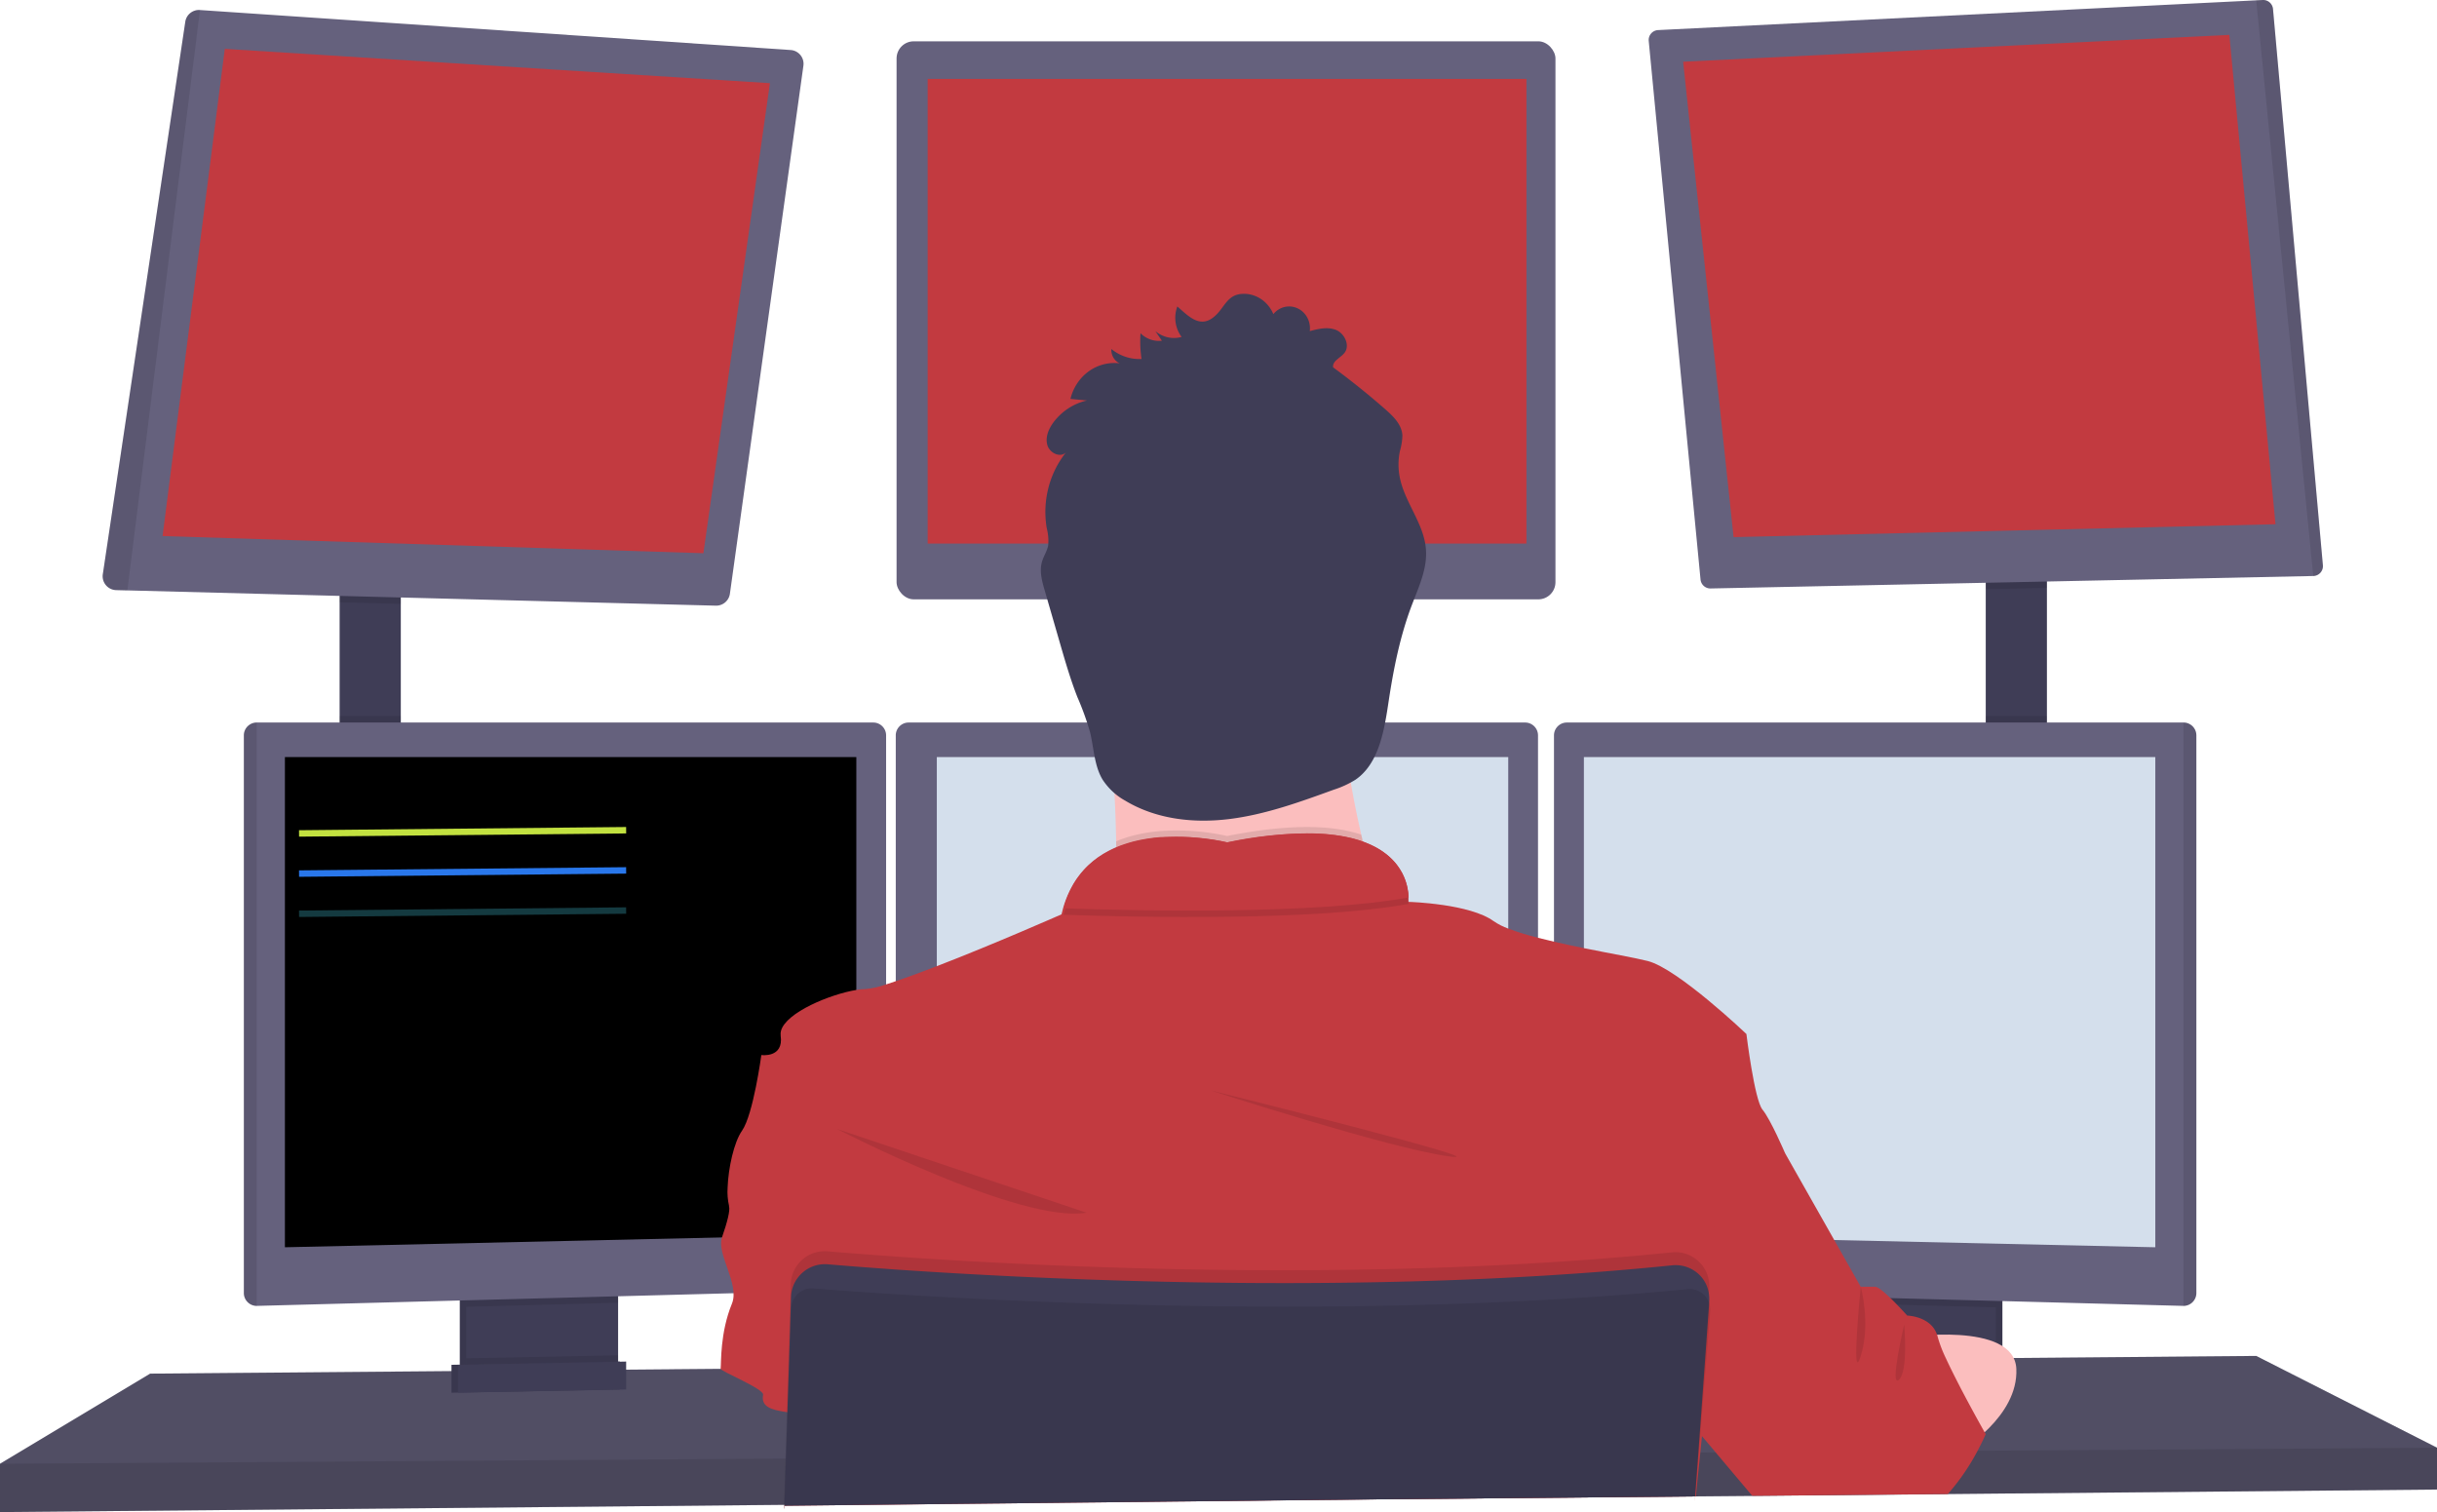 <svg
   xmlns="http://www.w3.org/2000/svg"
   id="59725d3d-bdd8-4af0-9b66-49b8d09410bc"
   data-name="Layer 1"
   width="757"
   height="469.664"
   viewBox="0 0 757 469.664">
  <defs
     id="defs1611">
       only_selected=&quot;false&quot;
       apply_with_weight=&quot;true&quot;
       apply_no_weight=&quot;true&quot;
       helper_size=&quot;0&quot;
       steps=&quot;2&quot;
       weight=&quot;33.333333&quot;
       lpeversion=&quot;1&quot;
       is_visible=&quot;true&quot;
       id=&quot;path-effect921&quot;
       effect=&quot;bspline&quot; /&gt;
    <linearGradient
   id="dff037aa-d578-4bab-81e7-399360663117"
   x1="597.75"
   y1="725.44"
   x2="597.75"
   y2="347.69"
   gradientUnits="userSpaceOnUse">
  <stop
     offset="0"
     stop-color="gray"
     stop-opacity="0.25"
     id="stop1604" />
  <stop
     offset="0.54"
     stop-color="gray"
     stop-opacity="0.12"
     id="stop1606" />
  <stop
     offset="1"
     stop-color="gray"
     stop-opacity="0.1"
     id="stop1608" />
</linearGradient>
</defs>
  <title
     id="title1613">programming</title>
  <rect
     x="105.5"
     y="181.844"
     width="19"
     height="57.66"
     fill="#3f3d56"
     id="rect1631" />
  <rect
     x="616.83"
     y="178.844"
     width="19"
     height="61"
     fill="#3f3d56"
     id="rect1633" />
  <polygon
     transform="translate(-106.1,-83.986)"
     points="711.18,548.05 709.56,548.08 651.82,548.61 650.44,548.63 632.89,548.78 632.37,548.78 525.39,549.77 349.78,551.4 349.63,551.4 304.98,551.82 304.5,551.83 106.1,553.65 106.1,538.65 152.75,510.65 246.35,509.87 248.35,509.86 249.01,509.85 251.01,509.82 295.95,509.45 297.96,509.44 298.6,509.43 300.6,509.42 315.01,509.3 315.39,509.29 350.94,508.99 351.23,508.99 628.63,506.65 635.42,506.6 636.1,506.6 641.28,506.55 678.93,506.24 680.93,506.21 682.78,506.19 683.74,506.19 695.45,506.1 697.77,506.07 700.88,506.05 710.63,505.96 726.1,505.83 728.1,505.81 731.58,505.79 732.23,505.79 806.94,505.15 863.1,533.65 863.1,546.65 "
     fill="#65617d"
     id="polygon1635" />
  <polygon
     transform="translate(-106.1,-83.986)"
     points="711.18,548.05 709.56,548.08 651.82,548.61 650.44,548.63 632.89,548.78 632.37,548.78 525.39,549.77 349.78,551.4 349.63,551.4 304.98,551.82 304.5,551.83 106.1,553.65 106.1,538.65 152.75,510.65 246.35,509.87 248.35,509.86 249.01,509.85 251.01,509.82 295.95,509.45 297.96,509.44 298.6,509.43 300.6,509.42 315.01,509.3 315.39,509.29 350.94,508.99 351.23,508.99 628.63,506.65 635.42,506.6 636.1,506.6 641.28,506.55 678.93,506.24 680.93,506.21 682.78,506.19 683.74,506.19 695.45,506.1 697.77,506.07 700.88,506.05 710.63,505.96 726.1,505.83 728.1,505.81 731.58,505.79 732.23,505.79 806.94,505.15 863.1,533.65 863.1,546.65 "
     opacity="0.2"
     id="polygon1637" />
  <path
     d="m 190,399.674 v 24.49 a 6.13,6.13 0 0 1 -3.5,5.54 6,6 0 0 1 -2.5,0.6 l -34.9,0.74 a 6,6 0 0 1 -2.7,-0.57 6.12,6.12 0 0 1 -3.57,-5.57 v -25.23 z"
     fill="#3f3d56"
     id="path1639" />
  <path
     d="m 190,399.674 v 24.49 a 6.13,6.13 0 0 1 -3.5,5.54 6,6 0 0 1 -2.5,0.6 l -34.9,0.74 a 6,6 0 0 1 -2.7,-0.57 6.12,6.12 0 0 1 -3.57,-5.57 v -25.23 z"
     opacity="0.1"
     id="path1641" />
  <path
     d="m 192,399.674 v 24.49 a 6.13,6.13 0 0 1 -3.5,5.54 6,6 0 0 1 -2.5,0.6 l -34.9,0.74 a 6,6 0 0 1 -2.7,-0.57 6.12,6.12 0 0 1 -3.57,-5.57 v -25.23 z"
     fill="#3f3d56"
     id="path1643" />
  <rect
     x="574.83"
     y="399.674"
     width="47.17"
     height="31.5"
     fill="#3f3d56"
     id="rect1645" />
  <rect
     x="574.83"
     y="399.674"
     width="47.17"
     height="31.5"
     opacity="0.1"
     id="rect1647" />
  <rect
     x="572.83"
     y="399.674"
     width="47.17"
     height="31.5"
     fill="#3f3d56"
     id="rect1649" />
  <polygon
     transform="translate(-106.1,-83.986)"
     points="211.6,271.06 211.6,265.82 230.6,265.82 230.6,271.55 "
     opacity="0.1"
     id="polygon1651" />
  <path
     d="M 249.56,20.414 226.73,184.414 a 4.3,4.3 0 0 1 -4.37,3.71 l -182.8,-4.74 -3.47,-0.09 a 4.3,4.3 0 0 1 -4.16,-4.87 L 57.56,6.744 a 4.3,4.3 0 0 1 4.54,-3.63 L 245.56,15.534 a 4.29,4.29 0 0 1 4,4.88 z"
     fill="#65617d"
     id="path1653" />
  <polygon
     transform="translate(-106.1,-83.986)"
     points="324.6,255.82 345.26,109.82 175.93,99.16 156.6,250.49 "
     fill="#6c63ff"
     id="polygon1655"
     style="fill:#c23a40;fill-opacity:1" />
  <rect
     x="278.5"
     y="12.834"
     width="204.67"
     height="173.33"
     rx="5.33"
     ry="5.33"
     fill="#65617d"
     id="rect1657" />
  <rect
     x="288.16"
     y="24.504"
     width="186"
     height="144.33"
     fill="#6c63ff"
     id="rect1659"
     style="fill:#c23a40;fill-opacity:1" />
  <g
     id="g1029"
     transform="matrix(0.23,0,0,0.25,327.575,93.187)">
    <g
       id="g965">
      <g
         id="g963">
        <g
           id="g961">
          <path
             id="path947"
             d="m 46.273,329.149 h 54.191 c 5.247,0 9.5,-4.253 9.5,-9.5 0,-5.247 -4.253,-9.5 -9.5,-9.5 H 46.273 c -5.247,0 -9.5,4.253 -9.5,9.5 0,5.247 4.253,9.5 9.5,9.5 z" />
          <path
             id="path949"
             d="m 143.043,329.149 h 12.58 c 5.247,0 9.5,-4.253 9.5,-9.5 0,-5.247 -4.253,-9.5 -9.5,-9.5 h -12.58 c -5.247,0 -9.5,4.253 -9.5,9.5 0,5.247 4.253,9.5 9.5,9.5 z" />
          <path
             id="path951"
             d="m 324.003,329.149 h 54.192 c 5.246,0 9.5,-4.253 9.5,-9.5 0,-5.247 -4.253,-9.5 -9.5,-9.5 h -54.192 c -5.247,0 -9.5,4.253 -9.5,9.5 0,5.247 4.253,9.5 9.5,9.5 z" />
          <path
             id="path953"
             d="m 420.774,329.149 h 12.58 c 5.246,0 9.5,-4.253 9.5,-9.5 0,-5.247 -4.253,-9.5 -9.5,-9.5 h -12.58 c -5.247,0 -9.5,4.253 -9.5,9.5 0,5.247 4.253,9.5 9.5,9.5 z" />
          <path
             id="path957"
             d="m 486.393,283.706 c -35.327,-1.736 -25.095,-1.698 -42.215,-1.971 -14.937,-0.238 -50.949,-0.293 -152.959,-7.391 -13.207,-11.882 -30.093,-18.386 -47.973,-18.386 -17.879,0 -34.765,6.505 -47.972,18.386 l -197.149,2.978 c -3.588,10.171 -0.161,-13.138 -0.11,71.027 0,24.097 21.589,43.7 45.685,43.7 h 121.27 c 24.096,0 43.7,-19.603 43.7,-43.7 v -60.475 c 9.609,-8.348 21.742,-12.917 34.576,-12.917 12.793,0 24.89,4.54 34.484,12.837 v 60.555 c 0,24.097 19.604,43.7 43.7,43.7 H 442.7 c 24.096,0 43.7,-19.603 43.7,-43.7 v -64.505 c 0,-0.047 -0.006,-0.092 -0.007,-0.138 z M 189.67,348.349 c 0,13.62 -11.08,24.7 -24.7,24.7 H 43.7 c -13.62,0 -24.7,-11.08 -24.7,-24.7 v -55.005 h 170.67 z m 277.73,0 c 0,13.62 -11.08,24.7 -24.7,24.7 H 321.43 c -13.62,0 -24.7,-11.08 -24.7,-24.7 V 293.344 H 467.4 Z" />
        </g>
      </g>
    </g>
    <g
       id="g967" />
    <g
       id="g969" />
    <g
       id="g971" />
    <g
       id="g973" />
    <g
       id="g975" />
    <g
       id="g977" />
    <g
       id="g979" />
    <g
       id="g981" />
    <g
       id="g983" />
    <g
       id="g985" />
    <g
       id="g987" />
    <g
       id="g989" />
    <g
       id="g991" />
    <g
       id="g993" />
    <g
       id="g995" />
  </g>
  <polygon
     transform="translate(-106.1,-83.986)"
     points="722.93,267 722.93,262.82 741.93,262.82 741.93,266.61 "
     opacity="0.1"
     id="polygon1661" />
  <path
     d="m 721.56,175.634 a 3.08,3.08 0 0 1 -3,3.28 l -187.2,3.87 a 3.08,3.08 0 0 1 -3.13,-2.79 L 512.14,12.714 a 3.08,3.08 0 0 1 2.92,-3.37 l 185.78,-9.24 2,-0.1 a 3.07,3.07 0 0 1 3.22,2.8 z"
     fill="#65617d"
     id="path1663" />
  <polygon
     transform="translate(-106.1,-83.986)"
     points="812.93,246.82 644.6,250.82 628.93,103.16 798.6,94.82 "
     fill="#6c63ff"
     id="polygon1665"
     style="fill:#c23a40;fill-opacity:1" />
  <path
     d="m 721.56,175.634 a 3.08,3.08 0 0 1 -3,3.28 L 700.84,0.104 l 2,-0.1 a 3.07,3.07 0 0 1 3.22,2.8 z"
     opacity="0.1"
     id="path1667" />
  <path
     d="M 62.13,3.104 39.56,183.384 l -3.47,-0.09 a 4.3,4.3 0 0 1 -4.16,-4.87 L 57.56,6.744 a 4.3,4.3 0 0 1 4.57,-3.64 z"
     opacity="0.1"
     id="path1669" />
  <rect
     x="105.5"
     y="222.424"
     width="19"
     height="17.08"
     opacity="0.1"
     id="rect1671" />
  <polygon
     transform="translate(-106.1,-83.986)"
     points="250.93,489.88 250.93,483.65 298.1,483.65 298.1,488.62 "
     opacity="0.1"
     id="polygon1673" />
  <path
     d="m 275.25,228.374 v 168.2 a 4,4 0 0 1 -3.85,3.95 l -191.65,5.1 H 79.7 a 4,4 0 0 1 -3.95,-3.95 v -173.3 a 4,4 0 0 1 3.95,-3.95 h 191.6 a 4,4 0 0 1 3.95,3.95 z"
     fill="#65617d"
     id="path1675" />
  <path
     d="m 79.75,224.424 v 181.2 H 79.7 a 4,4 0 0 1 -3.95,-3.95 v -173.3 a 4,4 0 0 1 3.95,-3.95 z"
     opacity="0.1"
     id="path1677" />
  <polygon
     transform="translate(-106.1,-83.986)"
     points="372.1,467.4 194.6,471.4 194.6,319.15 372.1,319.15 "
     fill="#d4dfec"
     id="polygon1679"
     style="fill:#000000;fill-opacity:1" />
  <rect
     x="616.83"
     y="222.424"
     width="19"
     height="17.42"
     opacity="0.1"
     id="rect1681" />
  <polygon
     transform="translate(-106.1,-83.986)"
     points="678.93,488.8 678.93,483.65 726.1,483.65 726.1,490.06 "
     opacity="0.1"
     id="polygon1683" />
  <path
     d="m 682.25,228.374 v 173.3 a 4,4 0 0 1 -4,3.95 v 0 l -191.69,-5.1 a 4,4 0 0 1 -3.85,-3.95 v -168.2 a 4,4 0 0 1 3.95,-3.95 h 191.6 a 4,4 0 0 1 3.99,3.95 z"
     fill="#65617d"
     id="path1685" />
  <path
     d="m 682.25,228.374 v 173.3 a 4,4 0 0 1 -4,3.95 v 0 -181.2 0 a 4,4 0 0 1 4,3.95 z"
     opacity="0.1"
     id="path1687" />
  <polygon
     transform="translate(-106.1,-83.986)"
     points="598.1,467.4 775.6,471.4 775.6,319.15 598.1,319.15 "
     fill="#d4dfec"
     id="polygon1689" />
  <path
     d="m 477.75,228.374 v 168.2 a 4,4 0 0 1 -3.85,3.95 l -191.65,5.1 v 0 a 4,4 0 0 1 -4,-3.95 v -173.3 a 4,4 0 0 1 3.95,-3.95 h 191.6 a 4,4 0 0 1 3.95,3.95 z"
     fill="#65617d"
     id="path1691" />
  <polygon
     transform="translate(-106.1,-83.986)"
     points="574.6,467.4 397.1,471.4 397.1,319.15 574.6,319.15 "
     fill="#d4dfec"
     id="polygon1693" />
  <polygon
     transform="translate(-106.1,-83.986)"
     points="711.18,548.05 709.56,548.08 651.82,548.61 650.44,548.63 632.89,548.78 632.37,548.78 525.39,549.77 349.78,551.4 349.63,551.4 304.98,551.82 304.5,551.83 106.1,553.65 106.1,538.65 308.61,537.32 309.09,537.32 350.08,537.04 350.27,537.04 633.35,535.17 633.64,535.17 633.81,535.16 634.28,535.16 639.07,535.13 640.53,535.13 715.02,534.63 719.42,534.61 720.4,534.6 863.1,533.65 863.1,546.65 "
     opacity="0.1"
     id="polygon1695" />
  <ellipse
     style="stroke-width:1.112"
     fill="#fbbebe"
     id="circle1697"
     ry="63.438"
     rx="51.33"
     cy="188.701"
     cx="381.16" />
  <path
     d="m 432.5,293.174 c 0,0 -99.5,12 -90,0 3.44,-4.34 4.39,-17.2 4.2,-31.85 -0.06,-4.45 -0.22,-9.06 -0.45,-13.65 -1.1,-22 -3.75,-43.5 -3.75,-43.5 0,0 87,-41 77,-8.5 -4,13.13 -2.69,31.57 0.35,48.88 0.89,5.05 1.92,10 3,14.7 a 344.67,344.67 0 0 0 9.65,33.92 z"
     fill="#fbbebe"
     id="path1701" />
  <path
     d="m 432.5,293.174 c 0,0 -99.5,12 -90,0 3.44,-4.34 4.39,-17.2 4.2,-31.85 15.17,-6.48 34.47,-1.65 34.47,-1.65 20.32,-4.05 33.35,-3.26 41.68,-0.42 a 344.67,344.67 0 0 0 9.65,33.92 z"
     opacity="0.1"
     id="path1703" />
  <path
     d="m 243.64,468.544 v -0.84 l 175.62,-1.91 107,-1 h 0.3 l -0.11,1.48 0.15,-1.48 h 0.19 v -0.17 l 1.37,-13.45 0.52,-5.09 0.16,-1.59 0.14,-1.33 6.18,-20.61 6.18,-20.58 5.2,-17.33 7.94,-26.48 c 0,0 -4.5,-10.5 -7,-13.5 -2.5,-3 -5,-23.5 -5,-23.5 0,0 -21.34,-20.33 -30.67,-22.67 -3.91,-1 -11.63,-2.33 -19.83,-4 -3.07,-0.62 -6.22,-1.28 -9.25,-2 -1.71,-0.39 -3.39,-0.8 -5,-1.21 -3.134,-0.783 -6.222,-1.737 -9.25,-2.86 -1.588,-0.577 -3.099,-1.346 -4.5,-2.29 -7.35,-5.39 -25.77,-6 -26.48,-6 v 0 c -0.002,-0.023 -0.002,-0.047 0,-0.07 v -0.09 c 0.026,-0.42 0.026,-0.84 0,-1.26 0,-0.4 0,-0.87 -0.09,-1.4 0,-0.16 0,-0.33 -0.07,-0.5 -0.05,-0.36 -0.11,-0.74 -0.2,-1.14 -0.03,-0.179 -0.07,-0.356 -0.12,-0.53 -0.29,-1.205 -0.709,-2.375 -1.25,-3.49 -0.07,-0.16 -0.16,-0.33 -0.24,-0.49 -0.49,-0.924 -1.059,-1.804 -1.7,-2.63 -0.13,-0.17 -0.27,-0.35 -0.42,-0.52 -0.819,-0.966 -1.73,-1.85 -2.72,-2.64 -0.27,-0.21 -0.55,-0.43 -0.84,-0.63 -0.162,-0.131 -0.332,-0.252 -0.51,-0.36 l -0.89,-0.58 -0.83,-0.48 c -0.73,-0.4 -1.5,-0.79 -2.34,-1.16 -0.26,-0.12 -0.54,-0.23 -0.82,-0.34 -0.28,-0.11 -0.72,-0.28 -1.09,-0.42 h -0.06 l -0.75,-0.3 c -0.57,-0.19 -1.15,-0.36 -1.76,-0.53 l -0.93,-0.24 -1,-0.23 -1,-0.21 c -1,-0.2 -2.07,-0.38 -3.19,-0.52 l -1.14,-0.14 -1.17,-0.12 -1.21,-0.1 -1.72,-0.1 -2,-0.07 c -8.821,-8.2e-4 -17.617,0.934 -26.24,2.79 -5.991,-1.333 -12.127,-1.898 -18.26,-1.68 h -0.87 l -1,0.06 h -0.64 l -1.29,0.12 c -0.43,0 -0.87,0.09 -1.3,0.15 -0.43,0.06 -0.88,0.11 -1.31,0.18 l -0.66,0.11 c -0.65,0.11 -1.31,0.23 -2,0.37 -0.22,0.04 -0.44,0.09 -0.66,0.15 -0.87,0.19 -1.74,0.42 -2.6,0.68 -0.43,0.12 -0.86,0.26 -1.29,0.41 -0.22,0.06 -0.43,0.14 -0.64,0.22 l -0.64,0.23 -0.63,0.25 -0.75,0.3 c -0.38,0.16 -0.75,0.33 -1.12,0.51 -0.21,0.09 -0.42,0.19 -0.62,0.3 -0.2,0.11 -0.41,0.2 -0.6,0.31 -2.261,1.168 -4.351,2.642 -6.21,4.38 l -0.51,0.49 -0.5,0.51 c -0.17,0.17 -0.33,0.35 -0.49,0.53 -0.652,0.712 -1.26,1.464 -1.82,2.25 -0.16,0.21 -0.31,0.42 -0.46,0.64 -0.635,0.936 -1.209,1.911 -1.72,2.92 -0.13,0.24 -0.25,0.49 -0.37,0.73 -0.816,1.689 -1.485,3.446 -2,5.25 -0.187,0.667 -0.357,1.333 -0.51,2 0,0 -21.17,9.34 -38.73,16.1 -4.67,1.8 -9.07,3.43 -12.75,4.66 -1.07,0.36 -2.07,0.69 -3,1 -2.018,0.729 -4.116,1.213 -6.25,1.44 -1.006,0.017 -2.009,0.11 -3,0.28 -8.07,1.31 -21.9,7 -23.41,12.71 -0.123,0.456 -0.157,0.931 -0.1,1.4 v 0.11 c 1,7 -6,6 -6,6 0,0 -2.5,18.5 -6,23.5 -2.53,3.6 -4.26,11.63 -4.48,17.69 v 0 c -0.126,1.888 0.022,3.784 0.44,5.63 v 0.14 c 0.4,1.34 -0.56,5 -2.19,9.69 -1.77,5.15 5.577,14.528 3.097,20.568 -3.74,9.12 -3.289,18.393 -3.509,20.213 -0.09,0.81 13.547,6.231 13.188,8.101 -1.46,7.62 14.161,3.269 12.561,9.139 -1.19,4.38 17.926,-5.503 16.736,-1.383 0,0.12 9.857,-5.716 9.827,-5.606 L 243.56,467.704 v 0.84 h 0.14 z"
     fill="#6c63ff"
     id="path1705"
     style="fill:#c23a40;fill-opacity:1" />
  <path
     d="m 260,350.674 c 0,0 57,29.5 77.5,26 z"
     opacity="0.1"
     id="path1707" />
  <path
     d="m 376,338.674 c 0,0 55.5,18 74,20.5 18.5,2.5 -74,-20.5 -74,-20.5 z"
     opacity="0.1"
     id="path1709" />
  <path
     d="m 437.56,280.754 c -29,5.34 -83.6,4.19 -107.2,3.38 8.65,-31 50.83,-20.46 50.83,-20.46 52.21,-10.42 56.21,11.2 56.37,17.08 z"
     opacity="0.1"
     id="path1711" />
  <path
     d="m 437.56,278.754 c -29,5.34 -83.6,4.19 -107.2,3.38 8.65,-31 50.83,-20.46 50.83,-20.46 52.21,-10.42 56.21,11.2 56.37,17.08 z"
     fill="#6c63ff"
     id="path1713"
     style="fill:#c23a40;fill-opacity:1" />
  <path
     d="m 591.5,415.424 c 0,0 34.16,-5.25 34.83,9.75 0.67,15 -17.42,25.48 -17.42,25.48 z"
     fill="#fbbebe"
     id="path1715" />
  <path
     style="stroke-width:1.006"
     d="m 367.043,104.659 a 9.284,9.766 0 0 1 -8.157,-1.805 l 2.039,2.98 a 8.304,8.735 0 0 1 -6.647,-2.32 33.412,35.145 0 0 0 0.314,7.992 14.236,14.974 0 0 1 -9.373,-3.094 4.333,4.558 0 0 0 2.588,4.445 14.059,14.788 0 0 0 -15.294,11.045 l 5.118,0.495 a 18.108,19.047 0 0 0 -10.235,6.569 c -1.569,2.062 -2.765,4.702 -2.078,7.219 0.686,2.516 4,4.125 5.804,2.331 a 27.393,28.813 0 0 0 -5.98,23.502 14.186,14.922 0 0 1 0.451,5.424 c -0.324,1.702 -1.343,3.176 -1.853,4.837 -0.98,3.011 -0.049,6.28 0.824,9.281 l 4.598,15.902 c 1.667,5.744 3.324,11.498 5.5,17.057 a 80.472,84.645 0 0 1 3.922,10.838 c 1.235,4.991 1.284,10.457 3.922,14.819 a 19.54,20.553 0 0 0 7.039,6.528 c 9.696,5.837 21.412,7.074 32.51,5.672 11.098,-1.403 21.745,-5.27 32.304,-9.106 a 30.393,31.969 0 0 0 6.706,-3.094 c 7.304,-5.032 8.931,-15.324 10.294,-24.389 1.52,-10.106 3.549,-20.192 7.147,-29.7 2.137,-5.662 4.902,-11.406 4.431,-17.469 -0.598,-8.054 -6.657,-14.582 -8.157,-22.502 a 18.628,19.594 0 0 1 0.069,-8.013 17.314,18.212 0 0 0 0.775,-4.847 c -0.167,-3.321 -2.755,-5.878 -5.186,-8.013 q -7.912,-6.951 -16.334,-13.138 c -0.284,-2.062 2.382,-2.949 3.588,-4.579 1.706,-2.3 -0.059,-5.95 -2.647,-7.023 -2.588,-1.073 -5.49,-0.371 -8.186,0.34 a 6.461,6.796 0 0 0 -11.324,-5.27 10,10.519 0 0 0 -8.255,-6.27 c -6.5,-0.536 -6.628,4.692 -10.784,7.569 -4.157,2.877 -7.588,-0.918 -10.784,-3.682 a 9.098,9.57 0 0 0 1.333,9.467 z"
     fill="#3f3d56"
     id="hair" />
  <path
     d="m 616.83,445.424 c 0,0 -0.89,2.12 -2.53,5.19 a 69,69 0 0 1 -9,13.17 l -0.27,0.29 h -1.62 l -57.74,0.53 h -1.38 l -0.17,-0.2 -11.2,-13.29 -4.22,-5.01 -0.17,-0.21 -0.36,-0.42 -0.2,-0.24 -0.26,-0.31 -8.21,-9.74 3,-12.5 5.11,-21.06 0.13,-0.51 1,-4 0.71,-3 2.38,-9.78 8.16,-33.65 14.5,7.5 15.29,27 8.21,14.5 h 4.5 c 0.85,0 2.8,1.64 4.76,3.53 0.7,0.67 1.4,1.38 2,2 1.78,1.84 3.19,3.42 3.19,3.42 0,0 7.29,0.16 9.25,5.9 a 7,7 0 0 1 0.25,0.85 40.3,40.3 0 0 0 2.53,6.56 c 1.29,2.81 2.91,6 4.55,9.19 3.05,5.85 6.15,11.42 7.29,13.44 l 0.14,0.25 z"
     fill="#6c63ff"
     id="path1721"
     style="fill:#c23a40;fill-opacity:1" />
  <path
     d="m 530.93,400.274 -0.1,1.43 v 0.1 l -0.17,2.3 -1.33,18.51 -1.61,22.3 -0.46,6.28 -1,13.44 v 0.17 l -107,1 -175.59,1.9 v 0.84 h -0.14 v -0.84 -0.28 l 0.45,-14.36 0.86,-28.06 0.74,-23.79 0.07,-2.37 a 10.53,10.53 0 0 1 11.42,-10.17 c 4.72,0.4 10.85,0.89 18.18,1.41 l 3,0.22 c 42.33,2.94 120.56,6.74 199.5,2 1.66,-0.09 3.33,-0.19 5,-0.31 12.24,-0.77 24.47,-1.76 36.58,-3 a 10.53,10.53 0 0 1 11.6,11.23 z"
     opacity="0.1"
     id="path1723" />
  <path
     d="m 243.64,468.544 v -0.84 l 175.62,-1.91 107,-1 h 0.3 v -0.17 l 1,-13.44 0.43,-6 1.64,-22.61 1.29,-17.9 v -0.44 a 10.62,10.62 0 0 0 -0.11,-2.47 0.3,0.3 0 0 0 0,-0.1 10.39,10.39 0 0 0 -2,-4.64 10.54,10.54 0 0 0 -9.42,-4 c -12.11,1.24 -24.34,2.23 -36.58,3 -1.67,0.12 -3.34,0.22 -5,0.31 -78.94,4.69 -157.17,0.89 -199.5,-2 l -3,-0.22 c -7.33,-0.52 -13.46,-1 -18.18,-1.41 a 10.54,10.54 0 0 0 -11.24,8.53 11,11 0 0 0 -0.18,1.64 l -0.68,22.16 -0.93,28.07 -0.44,14.36 v 0.28 0.84 z"
     fill="#3f3d56"
     id="path1725" />
  <path
     d="m 531.23,407.284 -1.23,15.33 -1.83,22.85 -0.46,5.72 -1,12.81 -0.06,0.64 v 0.17 0 l -0.15,1.48 0.11,-1.48 h -0.29 l -107,1 -175.65,1.9 v -0.28 l 0.49,-14.36 1,-28.06 0.64,-18.65 a 6.36,6.36 0 0 1 3.06,-5.25 6.25,6.25 0 0 1 3.78,-0.9 c 2.1,0.17 4.68,0.37 7.69,0.59 4.89,0.36 10.92,0.78 17.94,1.22 13,0.82 29.31,1.7 48,2.42 52,2 122.2,2.67 188.88,-3.17 3,-0.26 6.1,-0.55 9.13,-0.84 a 6.26,6.26 0 0 1 3.48,0.66 5.16,5.16 0 0 1 0.86,0.54 6.14,6.14 0 0 1 2,2.46 3.56,3.56 0 0 1 0.25,0.61 6.28,6.28 0 0 1 0.36,2.59 z"
     opacity="0.1"
     id="path1727" />
  <path
     d="m 192,420.974 v 3.19 a 6.13,6.13 0 0 1 -3.5,5.54 l -40.1,0.77 a 6.12,6.12 0 0 1 -3.57,-5.57 v -3 z"
     opacity="0.1"
     id="path1729" />
  <polygon
     transform="translate(-106.1,-83.986)"
     points="246.35,507.9 298.6,506.9 298.6,515.57 246.35,516.57 "
     fill="#3f3d56"
     id="polygon1731" />
  <polygon
     transform="translate(-106.1,-83.986)"
     points="246.35,507.9 298.6,506.9 298.6,515.57 246.35,516.57 "
     opacity="0.1"
     id="polygon1733" />
  <polygon
     transform="translate(-106.1,-83.986)"
     points="248.35,507.9 300.6,506.9 300.6,515.57 248.35,516.57 "
     fill="#3f3d56"
     id="polygon1735" />
  <path
     d="m 578,399.674 c 0,0 3.17,11.5 0,21.5 -3.17,10 0,-21.5 0,-21.5 z"
     opacity="0.1"
     id="path1757" />
  <path
     d="m 591.5,411.404 c 0,0 1.33,14.6 -1.67,17.19 -3,2.59 1.67,-17.19 1.67,-17.19 z"
     opacity="0.1"
     id="path1759" />
  <line
     x1="92.89"
     y1="258.874"
     x2="194.5"
     y2="257.874"
     fill="none"
     stroke="#6c63ff"
     stroke-miterlimit="10"
     stroke-width="2"
     id="line1761"
     style="stroke:#c2e140;stroke-opacity:1" />
  <line
     x1="92.89"
     y1="271.344"
     x2="194.5"
     y2="270.354"
     fill="none"
     stroke="#6c63ff"
     stroke-miterlimit="10"
     stroke-width="2"
     id="line1763"
     style="stroke:#2977eb;stroke-opacity:1" />
  <line
     x1="92.89"
     y1="283.824"
     x2="194.5"
     y2="282.824"
     fill="none"
     stroke="#6c63ff"
     stroke-miterlimit="10"
     stroke-width="2"
     id="line1765"
     style="stroke:#143a40;stroke-opacity:1" />
</svg>
